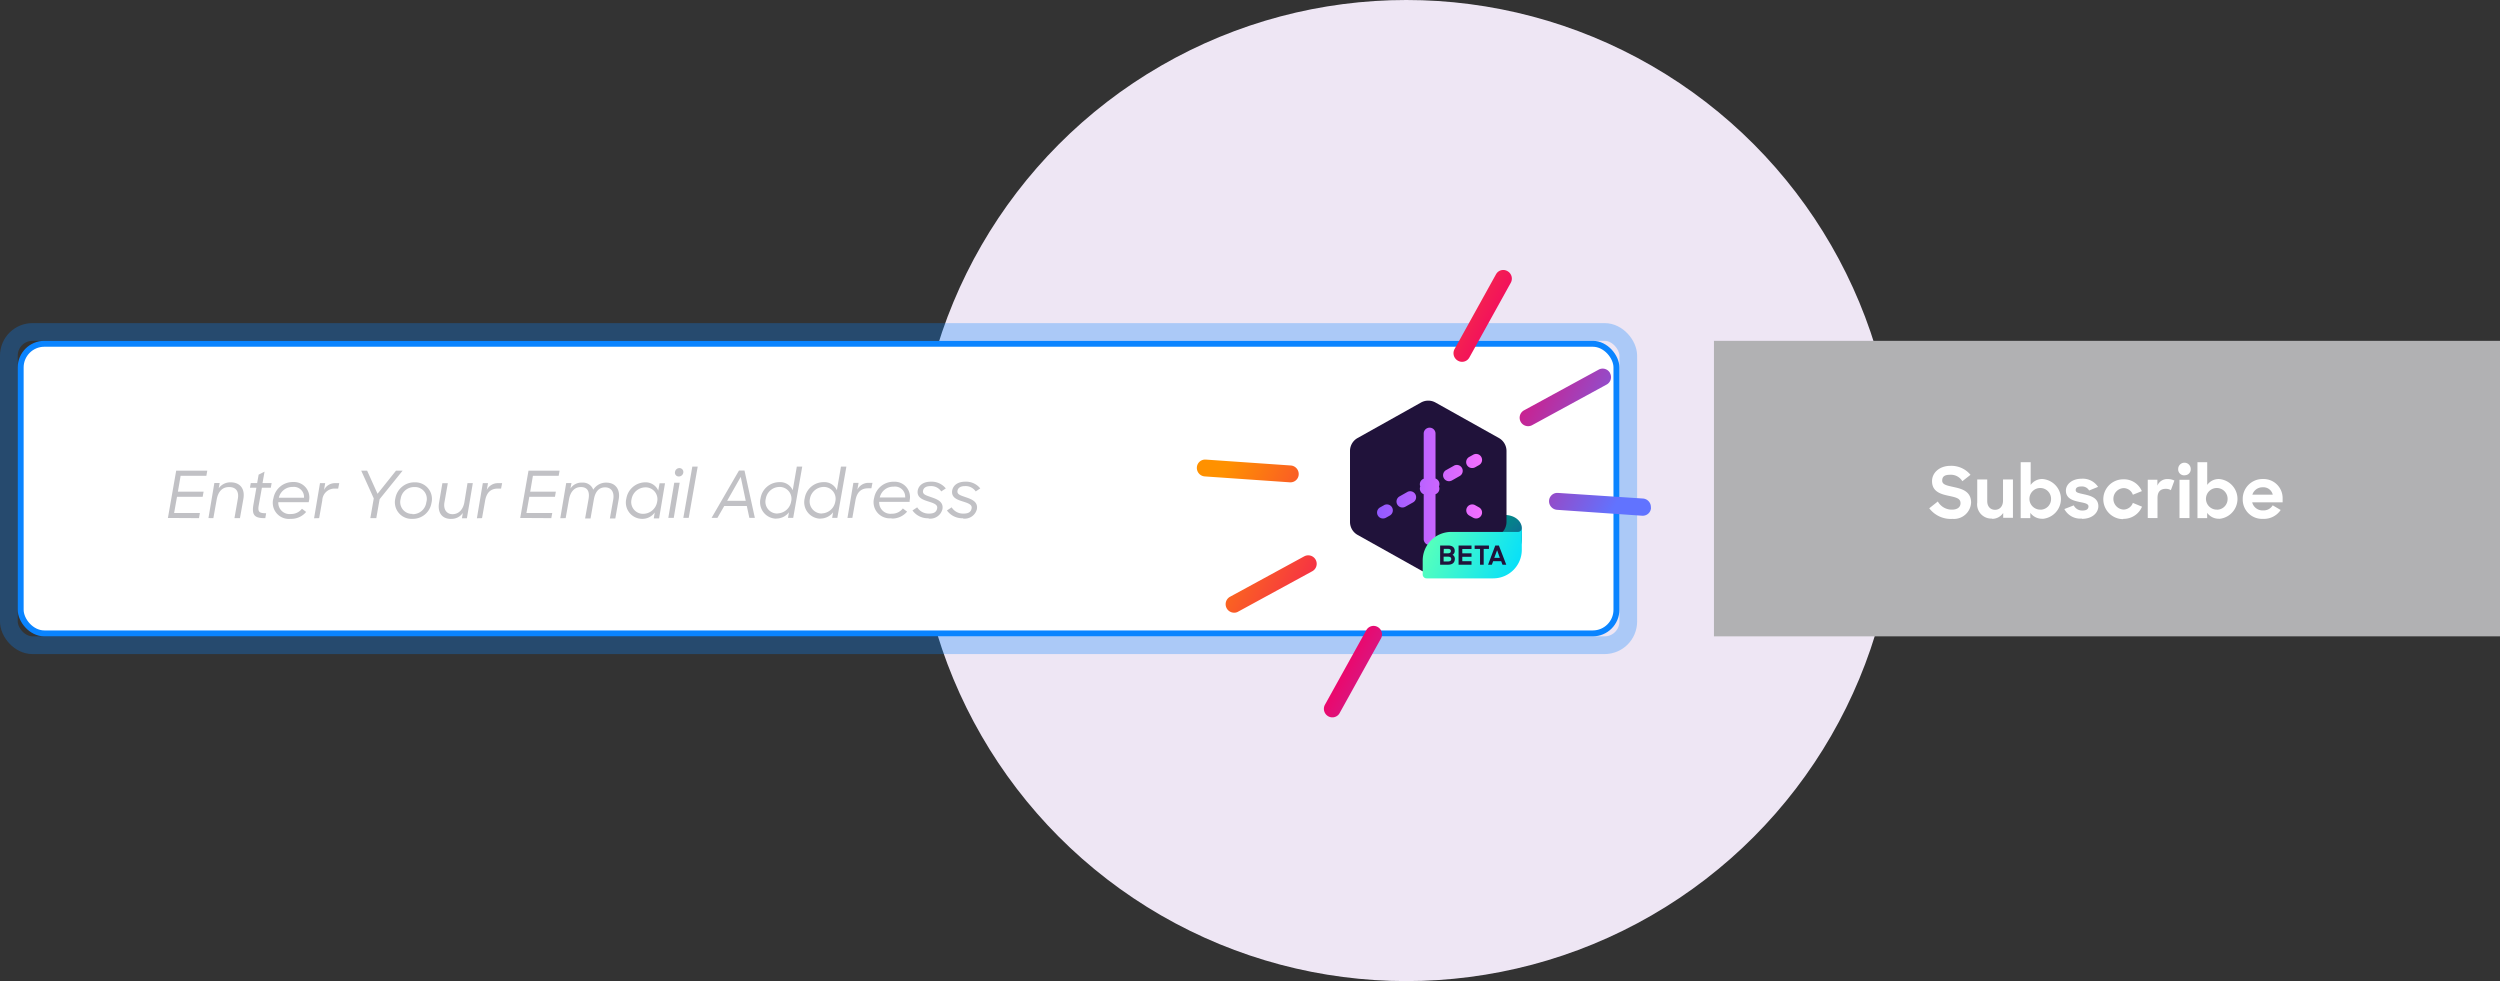 <svg data-name="Layer 1" xmlns="http://www.w3.org/2000/svg" xmlns:xlink="http://www.w3.org/1999/xlink" viewBox="0 0 423 166"><rect x="0" y="0" width="423" height="166" fill="#333333" stroke="none"/><defs><linearGradient id="b" x1="260.14" y1="126.66" x2="255.89" y2="122.63" gradientUnits="userSpaceOnUse"><stop offset="0" stop-color="#054096" stop-opacity=".5"/><stop offset=".05" stop-color="#0f3d9c" stop-opacity=".44"/><stop offset=".26" stop-color="#2f35b1" stop-opacity=".25"/><stop offset=".47" stop-color="#462fbf" stop-opacity=".11"/><stop offset=".67" stop-color="#542bc8" stop-opacity=".03"/><stop offset=".86" stop-color="#592acb" stop-opacity="0"/></linearGradient><linearGradient id="a" x1="238.62" y1="118.54" x2="257.33" y2="118.54" gradientUnits="userSpaceOnUse"><stop offset="0" stop-color="#9059ff"/><stop offset="1" stop-color="#f770ff"/></linearGradient><linearGradient id="c" x1="238.62" y1="116.5" x2="257.33" y2="116.5" xlink:href="#a"/><linearGradient id="d" x1="238.62" y1="114.27" x2="257.33" y2="114.27" xlink:href="#a"/><linearGradient id="e" x1="238.62" y1="112.04" x2="257.33" y2="112.04" xlink:href="#a"/><linearGradient id="f" x1="238.62" y1="110" x2="257.33" y2="110" xlink:href="#a"/><linearGradient id="g" x1="248.56" y1="122.71" x2="263.9" y2="129.19" gradientUnits="userSpaceOnUse"><stop offset="0" stop-color="#54ffbd"/><stop offset="1" stop-color="#0df"/></linearGradient><linearGradient id="h" x1="254.74" y1="66.09" x2="219.69" y2="116.93" gradientTransform="rotate(-97.62 251.977 99.75)" gradientUnits="userSpaceOnUse"><stop offset="0" stop-color="#ff9100"/><stop offset=".52" stop-color="#f10366"/><stop offset="1" stop-color="#6173ff"/></linearGradient></defs><circle cx="237.95" cy="83" r="83" fill="#eee6f4"/><path fill="#b1b1b3" d="M290 57.67h133v50H290z"/><path d="M330.3 87.79a2.91 2.91 0 003.21-2.75c0-1.9-1.54-2.33-2.89-2.62-1.09-.25-2-.38-2-1.09s.41-1 1.36-1a2.26 2.26 0 012.05 1.09l1.38-1.08a4.2 4.2 0 00-3.41-1.52c-1.82 0-3.1 1.15-3.1 2.59 0 1.77 1.46 2.19 2.77 2.47s2.05.44 2.05 1.26c0 .64-.49 1.09-1.44 1.09a2.7 2.7 0 01-2.4-1.38L326.43 86a4.57 4.57 0 003.87 1.8zm6.77 0a2.24 2.24 0 001.87-1v.82h1.65v-6.48h-1.68v3.56c0 1-.57 1.57-1.35 1.57s-1.32-.56-1.32-1.47v-3.66h-1.69v3.89a2.4 2.4 0 002.52 2.72zm8.52 0a3.38 3.38 0 000-6.74 2.38 2.38 0 00-2 1V78.2h-1.69v9.47h1.63v-.9a2.43 2.43 0 002.06 1zm-.34-1.56a1.83 1.83 0 111.79-1.82 1.8 1.8 0 01-1.79 1.83zm7 1.56c1.89 0 2.79-1.13 2.79-2.14 0-1.39-1.28-1.76-2.36-2s-1.47-.31-1.47-.72.31-.62 1-.62a1.38 1.38 0 011.27.68l1.51-.61A3.08 3.08 0 00352.2 81c-1.6 0-2.65.94-2.65 2 0 1.37 1.21 1.7 2.3 1.93.83.17 1.52.28 1.52.75s-.36.7-1 .7a1.57 1.57 0 01-1.49-.87l-1.59.62a3.05 3.05 0 003 1.61zm7 0a3.37 3.37 0 003.18-2.06l-1.55-.64a1.7 1.7 0 01-1.61 1.13 1.82 1.82 0 010-3.63 1.66 1.66 0 011.61 1.12l1.52-.61a3.28 3.28 0 00-3.15-2 3.37 3.37 0 100 6.74zm5.8-.13v-3.42c0-1.09.55-1.53 1.4-1.53a1.52 1.52 0 01.86.23l.6-1.63a2.44 2.44 0 00-1.09-.25 1.79 1.79 0 00-1.79 1.11v-1h-1.63v6.48zm4.56-7.25a1 1 0 001.06-1.06 1.06 1.06 0 10-2.12 0 1 1 0 001.1 1.07zm.85 7.25v-6.48h-1.69v6.48zm5 .13a3.38 3.38 0 000-6.74 2.39 2.39 0 00-2 1V78.2h-1.65v9.47h1.64v-.9a2.4 2.4 0 002.05 1zm-.34-1.56a1.83 1.83 0 111.79-1.82 1.8 1.8 0 01-1.77 1.83zm7.77 1.56a3.4 3.4 0 003-1.5l-1.35-.79a1.77 1.77 0 01-1.61.86 1.8 1.8 0 01-1.86-1.37h5.15v-.62a3.23 3.23 0 00-3.35-3.32 3.35 3.35 0 00-3.4 3.38 3.27 3.27 0 003.44 3.36zm1.66-4.09h-3.45a1.79 1.79 0 011.75-1.25 1.62 1.62 0 011.7 1.25z" fill="#fff"/><rect x="3.5" y="58.17" width="270" height="49" rx="4" fill="#fff" stroke="#0a84ff"/><rect x="1.5" y="56.17" width="274" height="53" rx="4" fill="none" stroke="#0a84ff" stroke-opacity=".29" stroke-width="3"/><path d="M33.67 87.67l.15-.87h-4.36l.49-2.74h4.34l.16-.87H30.1l.46-2.69h4.36l.15-.86h-5.26l-1.4 8zm2.43 0l.56-3.13c.23-1.29.89-2.13 2.1-2.13s1.7.79 1.48 2l-.57 3.26h.93l.58-3.26c.3-1.7-.55-2.8-2.17-2.8a2.41 2.41 0 00-2 1l.16-.89h-.9l-1 5.94zm8.79 0l.14-.83c-1.23 0-1.46-.25-1.23-1.46l.51-2.85h1.51l.14-.8h-1.54l.34-1.93-1 .51-.25 1.42h-1.08l-.14.8h1.09l-.5 2.85c-.3 1.75.17 2.29 1.87 2.29zm4.29.12a3.29 3.29 0 002.62-1.17l-.71-.54a2.29 2.29 0 01-1.86.89 1.91 1.91 0 01-2.14-2h5.14l.05-.24a2.6 2.6 0 00-2.66-3.17 3.32 3.32 0 00-3.35 2.72 2.73 2.73 0 002.91 3.51zm2.26-3.57h-4.26a2.36 2.36 0 012.37-1.83 1.71 1.71 0 011.89 1.83zM54 87.67l.53-3a2.07 2.07 0 012.13-2h.56l.18-.92h-.65a2.05 2.05 0 00-1.93 1.16l.2-1.16h-.88l-1 5.94zm9.67 0l.56-3.21 3.89-4.82H67l-3.12 3.91-1.76-3.91h-1l2.12 4.69-.58 3.34zm6.12.12A3.19 3.19 0 0073 85.13a2.82 2.82 0 00-2.81-3.52 3.26 3.26 0 00-3.29 2.68 2.81 2.81 0 002.87 3.5zm0-.84a2 2 0 01-2-2.54 2.3 2.3 0 012.34-2 2 2 0 012 2.59 2.3 2.3 0 01-2.35 2zm6.52.84a2.29 2.29 0 002-1l-.15.9H79l1-5.94h-.9L78.57 85c-.23 1.27-1 2-2 2s-1.58-.81-1.37-2l.57-3.24h-.92L74.3 85c-.31 1.7.46 2.8 2 2.8zm5.25-.12l.53-3c.22-1.19.83-2 2.13-2h.56l.18-.92h-.66a2.08 2.08 0 00-1.94 1.16l.21-1.16h-.88l-1 5.94zm11.72 0l.16-.87h-4.37l.49-2.74h4.34l.15-.87h-4.34l.46-2.69h4.36l.15-.86h-5.26l-1.4 8zm2.43 0l.57-3.2c.22-1.2.88-2.06 2-2.06s1.52.75 1.31 2L99 87.72h.92l.57-3.26c.22-1.19.79-2 1.89-2s1.59.87 1.38 2.06l-.57 3.2h.92l.58-3.27c.29-1.62-.54-2.79-2.1-2.79a2.54 2.54 0 00-2.21 1.2 1.85 1.85 0 00-1.86-1.2 2.22 2.22 0 00-2 1l.17-.92h-.89l-1 5.94zm13.46-6.06a3.27 3.27 0 00-3.19 2.74 2.76 2.76 0 002.7 3.44 2.54 2.54 0 002.1-1.08l-.16 1h.9l1-5.94h-.92l-.23 1.25-.06-.15a2.32 2.32 0 00-2.15-1.26zm-.31 5.33a2 2 0 01-2-2.48 2.41 2.41 0 012.33-2 2 2 0 012 2.43 2.42 2.42 0 01-2.34 2.05zm6-6.32a.76.76 0 00.75-.62.66.66 0 00-.66-.8.75.75 0 00-.73.61.64.64 0 00.67.81zm-.86 7l1-5.94h-.92l-1 5.94zm2.53 0l1.52-8.67h-.91l-1.52 8.67zm4.86 0l1.15-2h3.82l.43 2h.93l-1.75-8h-.94l-4.63 8zm4.79-2.88h-3.15l2.3-4.05zm5.19 3a2.69 2.69 0 002.12-1.06l-.16.94h.88l1.53-8.67h-.92l-.69 4a2.31 2.31 0 00-2.26-1.37 3.23 3.23 0 00-3.18 2.71 2.78 2.78 0 002.68 3.47zm.2-.85a2 2 0 01-2-2.5 2.37 2.37 0 012.34-2 2 2 0 011.95 2.48 2.41 2.41 0 01-2.29 2zm7.27.85a2.69 2.69 0 002.12-1.06l-.16.94h.88l1.53-8.67h-.92l-.69 4a2.31 2.31 0 00-2.27-1.37 3.23 3.23 0 00-3.17 2.71 2.78 2.78 0 002.68 3.47zm.2-.85a2.05 2.05 0 01-2-2.5 2.39 2.39 0 012.35-2 2 2 0 011.94 2.48 2.39 2.39 0 01-2.28 2zm5.18.73l.53-3c.22-1.19.83-2 2.13-2h.56l.18-.92H147a2.08 2.08 0 00-1.94 1.16l.21-1.16h-.88l-1 5.94zm6.63.12a3.31 3.31 0 002.63-1.17l-.72-.54a2.27 2.27 0 01-1.85.89 1.91 1.91 0 01-2.15-2h5.15v-.25a2.59 2.59 0 00-2.66-3.16 3.31 3.31 0 00-3.34 2.72 2.73 2.73 0 002.9 3.46zm2.27-3.57h-4.26a2.34 2.34 0 012.36-1.83 1.72 1.72 0 011.93 1.88zm4 3.57a2.12 2.12 0 002.34-1.59c.21-1.24-.84-1.66-1.82-2s-1.57-.49-1.46-1.13c.09-.48.52-.77 1.24-.77a2.06 2.06 0 011.84.9l.77-.51a3.08 3.08 0 00-2.53-1.14c-1.2 0-2 .54-2.21 1.43-.23 1.23.79 1.61 1.79 1.92.84.27 1.6.5 1.49 1.15s-.57.9-1.38.9a2.27 2.27 0 01-2-1.06l-.8.53a3.21 3.21 0 002.72 1.32zm5.83 0a2.12 2.12 0 002.34-1.59c.21-1.24-.84-1.66-1.82-2s-1.57-.49-1.46-1.13c.09-.48.52-.77 1.24-.77a2.06 2.06 0 011.84.9l.77-.51a3.08 3.08 0 00-2.53-1.14c-1.2 0-2 .54-2.21 1.43-.23 1.23.79 1.61 1.79 1.92.84.27 1.6.5 1.49 1.15s-.57.9-1.38.9a2.27 2.27 0 01-2-1.06l-.8.53a3.21 3.21 0 002.72 1.32z" fill="#c1c1c5"/><path d="M254.46 87.12h-12.27a.65.65 0 00-.65.66v2a5.23 5.23 0 005.23 5.23h6.79a3.92 3.92 0 003.93-3.92v-1.72c0-1.02-.98-2.25-3.03-2.25z" fill="#008787"/><path d="M260.46 119.12h-12.27a.65.65 0 00-.65.66v2a5.23 5.23 0 005.23 5.23h6.79a3.92 3.92 0 003.93-3.92v-1.72c0-1.02-.98-2.25-3.03-2.25z" transform="translate(-6 -32)" fill="url(#b)" opacity=".9"/><path d="M253.61 74.11l-10.72-6a2.51 2.51 0 00-2.46 0l-10.72 6a2.5 2.5 0 00-1.29 2.2v12a2.52 2.52 0 001.29 2.2l10.72 6a2.44 2.44 0 001.23.33 2.47 2.47 0 001.23-.33l10.72-6a2.54 2.54 0 001.29-2.2v-12a2.52 2.52 0 00-1.29-2.2z" fill="#20123a"/><path d="M240.17 117.48l-.66.37a1 1 0 00-.38 1.37 1 1 0 00.88.51 1.05 1.05 0 00.49-.13l.66-.37a1 1 0 00-1-1.75z" transform="translate(-6 -32)" fill="url(#a)"/><path d="M244.11 115.25l-1.31.74a1 1 0 00-.38 1.37 1 1 0 00.87.51 1 1 0 00.49-.13l1.32-.74a1 1 0 10-1-1.75z" transform="translate(-6 -32)" fill="url(#c)"/><path d="M249.42 113.4a1.07 1.07 0 00-.53-.44v-7.6a1 1 0 00-2 0V113a1 1 0 00-.52.44 1 1 0 00-.06.87 1 1 0 00.06.86 1 1 0 00.52.45v7.6a1 1 0 002 0v-7.6a1 1 0 00.53-.45 1 1 0 00.05-.86 1 1 0 00-.05-.91z" transform="translate(-6 -32)" fill="url(#d)"/><path d="M252 110.8l-1.32.74a1 1 0 00-.38 1.37 1 1 0 00.88.51 1.05 1.05 0 00.49-.13l1.32-.75a1 1 0 10-1-1.74z" transform="translate(-6 -32)" fill="url(#e)"/><path d="M255.11 111.19a1 1 0 00.49-.13l.66-.37a1 1 0 00-1-1.75l-.66.37a1 1 0 00.5 1.88z" transform="translate(-6 -32)" fill="url(#f)"/><path d="M256.26 117.85l-.66-.37a1 1 0 10-1 1.75l.66.37a1.09 1.09 0 00.49.13 1 1 0 00.88-.51 1 1 0 00-.37-1.37z" transform="translate(-6 -32)" fill="url(#a)"/><path d="M253 116l-1.32-.74a1 1 0 10-1 1.75l1.32.74a1 1 0 00.49.13A1 1 0 00253 116z" transform="translate(-6 -32)" fill="url(#c)"/><path d="M242.8 112.54l1.31.75a1.05 1.05 0 00.49.13 1 1 0 00.88-.51 1 1 0 00-.38-1.37l-1.32-.74a1 1 0 10-1 1.74z" transform="translate(-6 -32)" fill="url(#e)"/><path d="M241.16 109.31l-.66-.37a1 1 0 10-1 1.75l.66.37a1 1 0 00.49.13 1 1 0 00.5-1.88z" transform="translate(-6 -32)" fill="url(#f)"/><path d="M262.84 122h-11.28a4.84 4.84 0 00-4.84 4.84v2.36a.66.66 0 00.66.66h11.28a4.84 4.84 0 004.83-4.84v-3.67a.65.65 0 01-.65.65z" transform="translate(-6 -32)" fill="url(#g)"/><path d="M245.77 93.87a.72.72 0 00.37-.66c0-.58-.4-.91-1.12-.91h-1.35v3.25H245c.72 0 1.16-.32 1.16-1a.75.75 0 00-.39-.68zm-1.48-1h.71c.33 0 .49.13.49.36s-.15.39-.48.39h-.75zM245 95h-.74v-.81h.74c.39 0 .55.15.55.4s-.17.41-.55.41zm1.79.55h2.19v-.6h-1.56v-.74h1.56v-.59h-1.56v-.73h1.56v-.59h-2.19v3.25zm5.14-3.25h-2.42v.58h.91v2.67h.62v-2.67h.89v-.58zm1.68 0H253l-1.22 3.25h.64l.22-.59H254l.22.59h.64zm-.78 2.09l.48-1.29.46 1.29z" fill="#20123a"/><path d="M228.61 126.71a1.43 1.43 0 00-1.8-.64l-.13.06-12.61 6.87a1.44 1.44 0 001.25 2.58l.12-.06 12.62-6.88a1.43 1.43 0 00.55-1.93zm10.5 11.38a1.4 1.4 0 00-1.85.41l-.08.12-7 12.62a1.45 1.45 0 00.55 1.95 1.41 1.41 0 001.86-.41l.07-.12 7-12.63a1.44 1.44 0 00-.55-1.94zm-13.37-25.81a1.45 1.45 0 00-1.34-1.52l-14.4-1h-.14a1.4 1.4 0 00-1.35 1.34 1.44 1.44 0 001.34 1.51l14.4 1h.14a1.39 1.39 0 001.35-1.33zm35.31-34.41a1.39 1.39 0 00-1.85.42l-.07.11-7 12.63a1.45 1.45 0 00.55 2 1.4 1.4 0 001.86-.42l.07-.11 7-12.63a1.45 1.45 0 00-.56-2zm24.28 40a1.45 1.45 0 00-1.34-1.52l-14.4-.95h-.14a1.4 1.4 0 00-1.35 1.34 1.46 1.46 0 001.34 1.52l14.4 1h.16a1.39 1.39 0 001.35-1.33zm-6.91-22.75a1.42 1.42 0 00-1.8-.64l-.12.06-12.62 6.88a1.43 1.43 0 001.25 2.57l.12-.06 12.62-6.88a1.42 1.42 0 00.55-1.9z" transform="translate(-6 -32)" fill="url(#h)"/></svg>